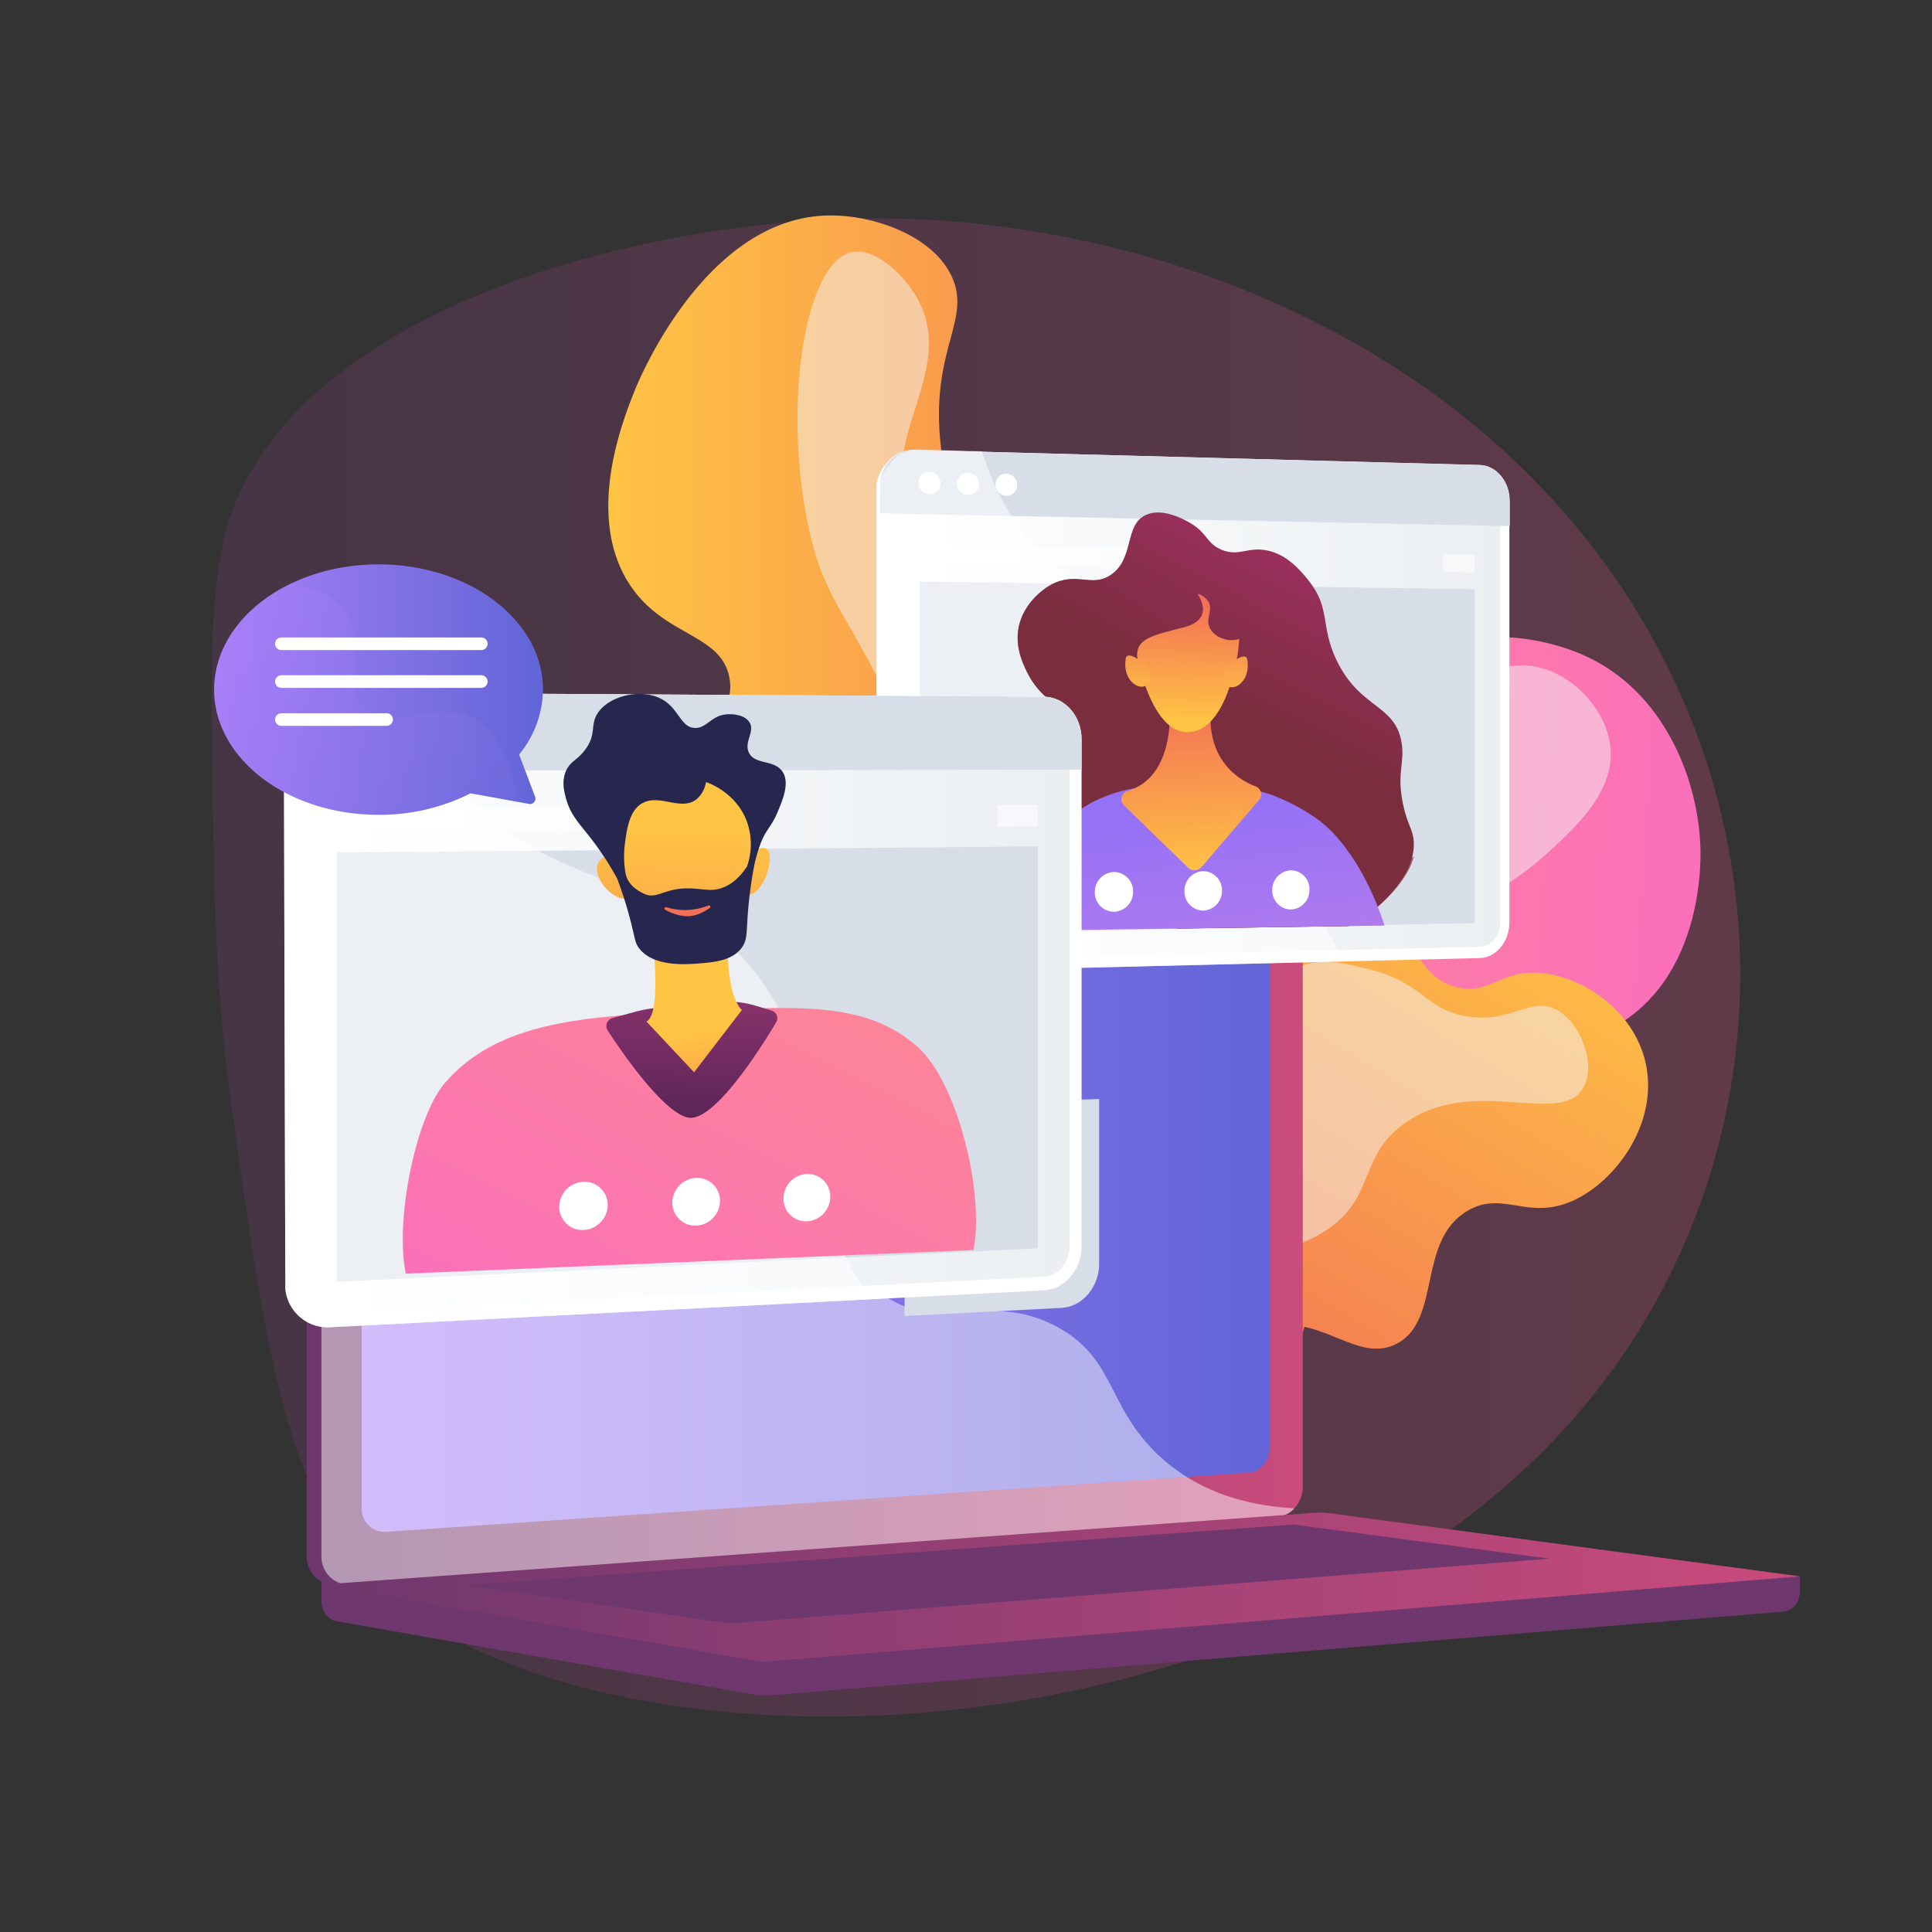<svg xmlns="http://www.w3.org/2000/svg" xmlns:xlink="http://www.w3.org/1999/xlink" viewBox="0 0 720 720"><rect x="0" y="0" width="720" height="720" fill="#333333" stroke="none"/><defs><style>.cls-1{fill:none;}.cls-2{isolation:isolate;}.cls-3{opacity:0.3;fill:url(#Degradado_sin_nombre_8);}.cls-4{fill:url(#linear-gradient);}.cls-5{fill:#f4f7fa;}.cls-16,.cls-17,.cls-5{opacity:0.5;}.cls-12,.cls-17,.cls-5{mix-blend-mode:soft-light;}.cls-6{fill:url(#linear-gradient-2);}.cls-7{fill:url(#linear-gradient-3);}.cls-8{fill:#6e376e;}.cls-9{fill:url(#Degradado_sin_nombre_8-2);}.cls-10{fill:url(#linear-gradient-4);}.cls-11,.cls-12{fill:#fff;}.cls-12{opacity:0.48;}.cls-13{fill:url(#Degradado_sin_nombre_8-3);}.cls-14{fill:url(#linear-gradient-5);}.cls-15,.cls-26{fill:#d8dee8;}.cls-18{clip-path:url(#clip-path);}.cls-19{fill:url(#linear-gradient-6);}.cls-20{opacity:0.7;fill:url(#linear-gradient-7);}.cls-20,.cls-26,.cls-38{mix-blend-mode:multiply;}.cls-21{fill:url(#linear-gradient-8);}.cls-22{fill:url(#linear-gradient-9);}.cls-23{fill:url(#linear-gradient-10);}.cls-24{fill:url(#linear-gradient-11);}.cls-25{fill:url(#linear-gradient-12);}.cls-27{fill:url(#linear-gradient-13);}.cls-28{clip-path:url(#clip-path-2);}.cls-29{fill:url(#linear-gradient-14);}.cls-30{fill:url(#linear-gradient-15);}.cls-31{fill:url(#linear-gradient-16);}.cls-32{fill:url(#linear-gradient-17);}.cls-33{fill:url(#linear-gradient-18);}.cls-34{fill:url(#linear-gradient-19);}.cls-35{fill:#26264f;}.cls-36{fill:url(#linear-gradient-20);}.cls-37{fill:url(#linear-gradient-21);}.cls-38{opacity:0.3;}.cls-39{fill:url(#linear-gradient-22);}</style><linearGradient id="Degradado_sin_nombre_8" x1="78.82" y1="360.53" x2="648.54" y2="360.53" gradientUnits="userSpaceOnUse"><stop offset="0" stop-color="#6e376e"/><stop offset="1" stop-color="#ca4b7c"/></linearGradient><linearGradient id="linear-gradient" x1="226.7" y1="303.73" x2="496.04" y2="303.73" gradientUnits="userSpaceOnUse"><stop offset="0" stop-color="#ffc444"/><stop offset="1" stop-color="#f36f56"/></linearGradient><linearGradient id="linear-gradient-2" x1="742.02" y1="124.24" x2="1033.94" y2="124.24" gradientTransform="translate(-394.53 203.73) rotate(3.95)" gradientUnits="userSpaceOnUse"><stop offset="0" stop-color="#ff9085"/><stop offset="1" stop-color="#fb6fbb"/></linearGradient><linearGradient id="linear-gradient-3" x1="-95.95" y1="714.31" x2="-266.43" y2="903.29" gradientTransform="matrix(0.98, -0.19, 0.19, 0.98, 536.02, -394.73)" xlink:href="#linear-gradient"/><linearGradient id="Degradado_sin_nombre_8-2" x1="119.78" y1="450.83" x2="485.5" y2="450.83" xlink:href="#Degradado_sin_nombre_8"/><linearGradient id="linear-gradient-4" x1="134.8" y1="448.43" x2="473.13" y2="448.43" gradientUnits="userSpaceOnUse"><stop offset="0" stop-color="#aa80f9"/><stop offset="1" stop-color="#6165d7"/></linearGradient><linearGradient id="Degradado_sin_nombre_8-3" x1="119.78" y1="591.45" x2="670.72" y2="591.45" xlink:href="#Degradado_sin_nombre_8"/><linearGradient id="linear-gradient-5" x1="332.06" y1="264.93" x2="559.1" y2="264.93" gradientUnits="userSpaceOnUse"><stop offset="0" stop-color="#fff"/><stop offset="1" stop-color="#ebeff2"/></linearGradient><clipPath id="clip-path"><polygon class="cls-1" points="538.33 344.61 354.73 347.26 354.73 157.26 538.33 162.48 538.33 344.61"/></clipPath><linearGradient id="linear-gradient-6" x1="501.46" y1="181.48" x2="457.86" y2="266.86" gradientUnits="userSpaceOnUse"><stop offset="0" stop-color="#ab316d"/><stop offset="1" stop-color="#792d3d"/></linearGradient><linearGradient id="linear-gradient-7" x1="502.5" y1="179.84" x2="458.46" y2="266.08" xlink:href="#linear-gradient-6"/><linearGradient id="linear-gradient-8" x1="458.69" y1="455.68" x2="437.79" y2="304.14" gradientUnits="userSpaceOnUse"><stop offset="0" stop-color="#e38ddd"/><stop offset="1" stop-color="#9571f6"/></linearGradient><linearGradient id="linear-gradient-9" x1="445.36" y1="327.31" x2="442.3" y2="260.92" xlink:href="#linear-gradient"/><linearGradient id="linear-gradient-10" x1="442.09" y1="268.94" x2="443.27" y2="224.07" xlink:href="#linear-gradient"/><linearGradient id="linear-gradient-11" x1="423.69" y1="264.22" x2="424.76" y2="222.9" xlink:href="#linear-gradient"/><linearGradient id="linear-gradient-12" x1="459.99" y1="265.28" x2="461.05" y2="224.6" xlink:href="#linear-gradient"/><linearGradient id="linear-gradient-13" x1="111.87" y1="376.38" x2="398.6" y2="376.38" xlink:href="#linear-gradient-5"/><clipPath id="clip-path-2"><polygon class="cls-1" points="371.72 465.48 141.08 475.06 141.08 257.74 371.72 259 371.72 465.48"/></clipPath><linearGradient id="linear-gradient-14" x1="342.37" y1="281.3" x2="220.55" y2="521.09" gradientTransform="matrix(1, 0, 0, 1, 0, 0)" xlink:href="#linear-gradient-2"/><linearGradient id="linear-gradient-15" x1="256.41" y1="458.56" x2="258.43" y2="348.24" gradientUnits="userSpaceOnUse"><stop offset="0" stop-color="#311944"/><stop offset="0.56" stop-color="#6f2b60"/><stop offset="1" stop-color="#a03976"/></linearGradient><linearGradient id="linear-gradient-16" x1="259.69" y1="385" x2="267.33" y2="434.66" xlink:href="#linear-gradient"/><linearGradient id="linear-gradient-17" x1="256.07" y1="308.75" x2="254.15" y2="435.35" xlink:href="#linear-gradient"/><linearGradient id="linear-gradient-18" x1="316.68" y1="701.25" x2="314.76" y2="828.12" gradientTransform="translate(-168.86 -358.95) rotate(-6.51)" xlink:href="#linear-gradient"/><linearGradient id="linear-gradient-19" x1="282.45" y1="308.96" x2="280.54" y2="435.31" xlink:href="#linear-gradient"/><linearGradient id="linear-gradient-20" x1="262.42" y1="284.41" x2="256.94" y2="331.7" xlink:href="#linear-gradient"/><linearGradient id="linear-gradient-21" x1="-4348.32" y1="256.97" x2="-4225.78" y2="256.97" gradientTransform="translate(4428.12)" xlink:href="#linear-gradient-4"/><linearGradient id="linear-gradient-22" x1="-4332.14" y1="224.74" x2="-4225.81" y2="364.78" gradientTransform="translate(4428.12)" xlink:href="#linear-gradient-4"/></defs><title>vector [Recovered]</title><g class="cls-2"><g id="Layer_1" data-name="Layer 1"><path class="cls-3" d="M595.43,517.8C480.25,665.13,210.5,667.5,135.83,585.66,106,553,98.15,496.91,86.59,414.52,81,374.86,80.22,342.89,79.75,321,78.12,246.34,77.31,209,89.32,183.65,123.72,111,243.24,82.72,320.49,81.4q8.08-.14,16.32.11c90.45,2.7,192.52,40.35,255.48,120.81a270.38,270.38,0,0,1,18.19,26.29C667.94,323.1,658.27,437.43,595.43,517.8Z"/><path class="cls-4" d="M459.71,526.85c27.11-5,33.83-63.17,34.68-71.46,2.13-20.72,4.77-46.42-10.22-68.16C462.5,355.81,425.6,364,416.8,337.91c-5.41-16,7.9-21,8.53-51.62.18-8.8.83-40.56-21.38-66.24-15.84-18.31-36-25.05-46.62-27.66a102.33,102.33,0,0,1-7.41-38.3c.15-26,10.79-36.08,5.27-49.88-6.33-15.82-28.89-24.08-46.06-23.92-45.73.42-70.79,60.76-72.51,65.05-4.43,11.09-18.48,46.23-2.4,71.8,12.7,20.2,34.29,18.65,37.58,35.26s-17.23,23-22.09,48.31c-4.14,21.6,5,47.36,21.11,61.86,26.95,24.22,59.93,4.88,74.36,24.95,16.79,23.37-17.09,64.64-2.11,78.57,14.23,13.22,51.43-17.78,69.55-2.34,13.1,11.16.95,33.56,18.62,51.49C432.3,516.32,445.56,529.43,459.71,526.85Z"/><path class="cls-5" d="M317.28,94c-17.37,4-25.42,56.34-16.23,101.15,6.32,30.85,15.33,31.43,38.48,83.66,31.38,70.78,19.72,80.77,42.54,105.5,31.31,33.94,63.42,26.14,80.65,58.78,11.67,22.1,8.29,47.15,3.23,65.57a122.86,122.86,0,0,0,19.32-53.17c1.83-16.2,5.13-45.5-11.73-63.33-20.22-21.4-50-5.7-63.89-25.59-7.87-11.28-.8-19.91,1-58.43,1.84-38.85,2.75-58.28-7.76-74.85-18.76-29.58-52.5-17.52-64-43.17-12-26.6,18.42-52.59,2.61-79.54C336.39,101.91,325.85,92.05,317.28,94Z"/><path class="cls-6" d="M350.86,536.35c-14.81-2.54-23-39-19.82-67.34,1.22-10.95,2.45-21.84,10.41-31.77,13.45-16.75,29-9.41,40.82-22.91,17.47-19.95-4.27-49.84,12.54-66.06,12.37-11.92,28,.47,42.8-12.46,17.12-15,6.69-41,21.42-47.64,8.56-3.84,14.33,3.92,37.5,2.29,9.06-.64,13.59-1,17.74-3.46,14.53-8.76,7.51-28.58,19.13-40.73,12.81-13.37,40.53-9.42,57-2C620,257.47,633.27,290.6,633.72,317c.1,5.64.14,42.41-26.22,61.88-19.16,14.15-44.93,13.73-49.11,13.66-16.29-.27-19.55-5-25.33-1.58-16.71,9.88,6.6,51.71-14.75,78.38-8.71,10.89-23.57,17.62-36.74,18.23-21.3,1-30.47-14.42-41.78-9.14C425.15,485.23,434,514,418,522.5c-11.36,6-20.08-6.14-39.23-1.08C361.72,525.92,359.63,537.86,350.86,536.35Z"/><path class="cls-5" d="M351.69,509.65c6.76,1.67,10.36-16.68,33.41-40.77,25.19-26.31,38.72-23.05,62.16-46.72,26.76-27,14.41-36.61,36.84-57.53,30.39-28.36,56.22-13.68,92.77-46.88,11-10,25.56-23.6,23.18-40.34C598,262.9,583.44,248,567,247.93c-.69,0-14.56.19-23.42,10.85-10.86,13.08-1.52,26.69-11.59,36.61-5.27,5.19-13.5,5.8-30,7-23.66,1.73-27.6-3.27-34.08,1.05-14.62,9.77,0,39-14.85,51.11-12.76,10.41-31.11-4.95-42.29,5-13.48,12,7.52,39.53-6.37,59.64-12,17.31-34.34,6.77-50.45,24.85C334.91,465.42,341.94,507.23,351.69,509.65Z"/><path class="cls-7" d="M437.37,521.16c11.25.78,12.77-19.88,32.41-26.07,21.73-6.85,35.52,13.51,50.65,5.73,17-8.74,7.43-38.46,26.53-49.62,13-7.62,22.14,3.55,38.55-3.44,17.1-7.29,33.8-30.76,27.23-53.77-5.48-19.2-25.24-31.37-41.13-31.49-13-.09-16.71,7.93-28.08,5.56-14.17-2.94-13.84-16.52-28.69-22.63s-35-.82-46.09,11.25c-9.25,10-10.19,22.58-11,33.53-2.21,29.38,11.2,40.7,4,52-8.94,14.09-33.42,2.15-44.58,16.12C403.23,475.8,421.19,520,437.37,521.16Z"/><path class="cls-5" d="M431.91,499.54c4.12.82,5.33-12.57,18.27-23.75,14.83-12.82,26-6.25,42.59-16.37,20.56-12.54,12.74-28.32,31.05-41.05,25.66-17.84,57.54,1.69,66.16-12.87,5-8.51-.62-24-9.7-29.08-9.69-5.4-16.56,4.85-33.19,2.42-15.58-2.27-16.45-12.27-35.68-17.29-9.37-2.45-21.68-5.66-29.55.36-15.41,11.82-7,54-4.49,66.85,2.35,11.84,4.53,16.44,1.45,21.26-8.08,12.63-34.85-.41-47.24,13.23C421.22,474.66,426.59,498.48,431.91,499.54Z"/><path class="cls-8" d="M670.72,587.45l-550.94-4.7v13.89c0,3.78,2.41,7,5.66,7.55l155.79,27.37a21.81,21.81,0,0,0,5.59.25l377.91-31.19c3.38-.28,6-3.5,6-7.37Z"/><path class="cls-8" d="M470.79,565.18,125.48,590.6a10.47,10.47,0,0,1-11.2-10.8V322.66A11.42,11.42,0,0,1,125.48,311H470.79c5.09,0,9.2,4.7,9.2,10.5V554C480,559.8,475.88,564.8,470.79,565.18Z"/><path class="cls-9" d="M476.29,565.18,131,590.6a10.48,10.48,0,0,1-11.21-10.8V322.66A11.43,11.43,0,0,1,131,311h345.3c5.09,0,9.21,4.7,9.21,10.5V554C485.5,559.8,481.38,564.8,476.29,565.18Z"/><path class="cls-10" d="M465.54,548.79,143.92,570.87A8.58,8.58,0,0,1,134.8,562V336.88a9.37,9.37,0,0,1,9.12-9.53L465.54,326c4.19,0,7.59,3.83,7.59,8.61V539.63C473.13,544.4,469.73,548.5,465.54,548.79Z"/><path class="cls-11" d="M315.83,318.07a4,4,0,1,1-4-4.32A4.17,4.17,0,0,1,315.83,318.07Z"/><path class="cls-12" d="M131,590.6l343.56-25.29,1.75-.13a9.25,9.25,0,0,0,6.08-3.08c-24.72-1.35-40.07-10.13-50-19.19C412.5,524.7,416,506.75,394.5,494.78c-26.76-14.93-47.8,4-68.1-14.68-12.31-11.32-6.27-19.75-21.42-36.66-16.77-18.73-27.69-12.44-44.55-29.3-21.32-21.31-10.66-37.89-29-53.2-22.28-18.56-46.3-1.38-67.51-19.18-9.14-7.68-14.16-18.85-16.78-30.72H131a11.43,11.43,0,0,0-11.21,11.62V579.8A10.47,10.47,0,0,0,131,590.6Z"/><path class="cls-13" d="M490.06,563.77,119.78,590.52l161.45,28.36a22.28,22.28,0,0,0,5.59.26l383.9-31.69L496,564A29,29,0,0,0,490.06,563.77Z"/><polygon class="cls-8" points="173.81 590.75 482.07 568.15 577.48 580.87 271.87 605.04 173.81 590.75"/><path class="cls-11" d="M562.51,186.67v157c0,7.24-4.93,13.23-11.12,13.38l-51.6,1.26-159.16,3.89c-6.48.16-12.5-5.11-13.22-12.05-.06-.53-.77-1.06-.77-1.6V181.28c0-2.82,1.45-5.42,2.76-7.58,0-.07.42-.12.45-.17a12.26,12.26,0,0,1,10.63-5.86l24.14.64,186.73,5C557.54,173.43,562.51,179.43,562.51,186.67Z"/><path class="cls-14" d="M340.65,357.74c-4.73.11-8.59-4.06-8.59-9.29v-167c0-5.24,3.86-9.4,8.59-9.28l210.82,5.35c4.21.11,7.63,4.2,7.63,9.12V343.73c0,4.92-3.42,9-7.63,9.11Z"/><path class="cls-15" d="M551.47,173.27l-210.82-5.59c-7-.19-12.63,5.91-12.63,13.63v10l234.64,4.76v-9.4C562.66,179.44,557.66,173.43,551.47,173.27Z"/><path class="cls-11" d="M350.49,180.09a4,4,0,0,1-4.11,4.07,4.26,4.26,0,0,1-4.11-4.26,4,4,0,0,1,4.11-4.07A4.26,4.26,0,0,1,350.49,180.09Z"/><path class="cls-11" d="M364.82,180.43a4,4,0,0,1-4.07,4,4.23,4.23,0,0,1-4.08-4.24,4,4,0,0,1,4.08-4.06A4.24,4.24,0,0,1,364.82,180.43Z"/><path class="cls-11" d="M379.05,180.76a4,4,0,0,1-4,4,4.21,4.21,0,0,1-4.05-4.23,4,4,0,0,1,4.05-4A4.21,4.21,0,0,1,379.05,180.76Z"/><polygon class="cls-15" points="549.6 343.99 342.74 348.29 342.74 216.73 549.6 219.56 549.6 343.99"/><g class="cls-16"><polygon class="cls-11" points="453.35 205.01 342.74 203.1 342.74 210.21 453.35 211.91 453.35 205.01"/><polygon class="cls-11" points="537.65 206.47 537.65 213.21 549.6 213.4 549.6 206.67 537.65 206.47"/></g><g class="cls-17"><path class="cls-11" d="M501.13,358.3,342,362.19a13.44,13.44,0,0,1-13.27-12.05c0-.15-.75-.3-.75-.45V181.21c0-2.79,1.47-5.36,2.73-7.52,0-.06.43-.11.47-.16a12.23,12.23,0,0,1,10.71-6l24,.64c0,.06.09.12.11.18.44,1.46,1,2.94,1.5,4.45a95.9,95.9,0,0,0,8.79,18.4c.23.38.47.75.71,1.12a78.9,78.9,0,0,0,8.92,11.54A74,74,0,0,0,393.6,211a80.55,80.55,0,0,0,9.52,6.57c23.37,13.87,49.62,15.68,67,43.48,14.93,23.83,4.24,36.33,18.67,72.78,1.57,4,3.25,7.75,5,11.38q2.28,4.63,4.77,8.92C499.44,355.53,500.29,356.93,501.13,358.3Z"/></g><g class="cls-18"><path class="cls-19" d="M416.91,342.72c-35.92-5.53-43.91-9.61-47.62-17.23-5.4-11.09-1.47-29.14,7.74-40.24,8.06-9.71,18.07-11.59,17.78-18.31-.24-5.52-7.1-6.26-12.15-16.69-1.48-3.05-4.34-9-3.09-16.06,1.82-10.38,11.12-15.7,11.87-16.12,9.69-5.35,15.2,1.05,22.46-3.76,9.06-6,5-19,13.43-22.53,6.15-2.59,14,1.87,16,3,6.81,3.87,6.09,7.64,11.83,10.06,6.71,2.83,9.91-1.42,17.68.44,6.4,1.53,11,6.25,14.79,11,8.45,10.61,4.25,16.8,10.49,29.8,8.75,18.26,21.9,16.23,24.23,30.78,1.22,7.6-1.91,11.05.49,22.7,1.62,7.85,3.66,9.25,4,13.87,1,13.29-14,25.12-16.79,27.21C492.16,354,467.12,350.46,416.91,342.72Z"/><path class="cls-20" d="M474,306.75c-23.51-1.64-39.52,20.8-45.89,15.29-6.05-5.22,11-23.11,5.19-43.88-5.72-20.43-28.27-24.83-26.48-36.38,2-13.05,32.17-16.06,31.46-25.65-.42-5.66-11-7-13.17-16.06a14.41,14.41,0,0,1,.22-7.13c-5.87,4.66-3.2,15.91-11.45,21.37-7.26,4.81-12.77-1.59-22.46,3.76-.75.42-10.05,5.74-11.87,16.12-1.25,7.09,1.61,13,3.09,16.06,5,10.43,11.91,11.17,12.15,16.69.29,6.72-9.72,8.6-17.78,18.31-9.21,11.1-13.14,29.15-7.74,40.24,3.71,7.62,11.7,11.7,47.62,17.23,50.21,7.73,75.25,11.26,93.2-2.07,6.93-5.15,15.08-13.87,16.82-21.58a20.25,20.25,0,0,1-10.1,5.56C501.91,327.57,495,308.22,474,306.75Z"/><path class="cls-21" d="M376.85,391.17c-5.44-13.65-2.12-35.21-1.42-39.75,2.72-17.71,9.14-28.69,11.48-32.59,16-26.68,40.15-26.48,58.28-26.34,8.93.08,18.17-.12,29.43,4A76.81,76.81,0,0,1,491,305.29c22.35,16.3,39.92,69.69,22,90.18-11.48,13.1-23.28-3.2-74.83,5.53-20.85,3.53-42.93,9.3-56.08-2.09A19.46,19.46,0,0,1,376.85,391.17Z"/><path class="cls-22" d="M435.68,260.52s3.82,28.59-15.6,34.3a3.18,3.18,0,0,0-1.23,5.29l23.93,23.27a3.44,3.44,0,0,0,5-.26l21.44-25a3.15,3.15,0,0,0-1.17-5c-6.86-2.64-19.2-10.36-16.61-31.21Z"/><path class="cls-23" d="M423.78,244.54c0,.31,5.25,28.3,18.64,28.33,12.62,0,17.4-20.39,18.95-29.91.16-1.62.33-3.24.49-4.86a9.33,9.33,0,0,1-5.51.11c-.57-.17-4.23-1.25-5.59-4.42-1.51-3.53,1.27-6.3-.31-9.39a6.79,6.79,0,0,0-4.19-3.1c.94,1.45,2.77,4.7,1.74,7.62-.7,2-2.64,3.82-7,4.92C428.54,237,423.66,238.2,423.78,244.54Z"/><path class="cls-24" d="M427.07,247.91s-6.94-6.16-7.55-2.43c-1.26,7.79,4.68,12.13,7.9,9.82S427.07,247.91,427.07,247.91Z"/><path class="cls-25" d="M457.42,248.16s6.83-6,7.42-2.29c1.24,7.73-4.59,11.95-7.76,9.62S457.42,248.16,457.42,248.16Z"/></g><path class="cls-11" d="M422.28,332.3a7.38,7.38,0,0,1-7.13,7.49,7.17,7.17,0,0,1-7.15-7.32,7.38,7.38,0,0,1,7.15-7.5A7.19,7.19,0,0,1,422.28,332.3Z"/><path class="cls-11" d="M455.4,331.93a7.31,7.31,0,0,1-7,7.43,7.1,7.1,0,0,1-7-7.27,7.3,7.3,0,0,1,7-7.44A7.12,7.12,0,0,1,455.4,331.93Z"/><path class="cls-11" d="M488,331.56a7.22,7.22,0,0,1-6.91,7.38,7,7,0,0,1-6.94-7.22,7.22,7.22,0,0,1,6.94-7.38A7,7,0,0,1,488,331.56Z"/><path class="cls-26" d="M409.62,409.59v61.33c0,8.71-6.26,16.09-14,16.48l-46.21,2.4-8.68.44-3.63.19V423c0-.13,0-.24,0-.37s0-.28,0-.42a13.36,13.36,0,0,1,1.79-5.42c0-.06.16-.1.19-.15a10.46,10.46,0,0,1,8.61-5.38l19.52-.55a1.21,1.21,0,0,0,0,.14Z"/><path class="cls-15" d="M402.53,275.62c0-7.62-4.82-14-11.19-15.5-.23-.06-.48-.1-.71-.15a13.84,13.84,0,0,0-2.14-.19L254.76,259l-132-.77H122a15.46,15.46,0,0,0-9.31,3.73l-.14.12c-.37.33-.72.66-1.06,1l0,0c-.2.21-.39.43-.58.65a17.32,17.32,0,0,0-4.13,11.33v12.17h0v191.1a17,17,0,0,0,1.26,6.54,15.24,15.24,0,0,0,11.55,9.41,14.72,14.72,0,0,0,3.27.19l201.93-10.46h0l63.79-3.3c7.72-.4,14-7.78,14-16.48V286.92h0Z"/><path class="cls-11" d="M403.08,275.52V464.38c0,8.71-6.26,16.09-14,16.49l-64.72,3.35L122.83,494.65a15.85,15.85,0,0,1-16.46-14.19c-.08-.64-.58-205.46-.58-205.46a17.9,17.9,0,0,1,3.11-9.3c0-.07.32-.14.36-.21a16,16,0,0,1,13.46-7.39l30.71.18,235.63,1.38C396.8,259.71,403.08,266.8,403.08,275.52Z"/><path class="cls-27" d="M122.83,489.24c-6,.31-11-4.62-11-11V275c0-6.37,4.93-11.53,11-11.5l266.24,1.2c5.26,0,9.53,4.87,9.53,10.79V464.58c0,5.93-4.27,11-9.53,11.23Z"/><path class="cls-15" d="M389.07,259.66,122.83,258.1c-8.88-.05-16.12,7.52-16.12,16.9v12.19l296.35-.36V275.51C403.06,266.8,396.81,259.7,389.07,259.66Z"/><path class="cls-11" d="M135.38,273a5.24,5.24,0,1,1-5.23-5.07A5.14,5.14,0,0,1,135.38,273Z"/><path class="cls-11" d="M153.63,273a5.19,5.19,0,1,1-5.18-5.05A5.1,5.1,0,0,1,153.63,273Z"/><path class="cls-11" d="M171.73,273a5.14,5.14,0,1,1-5.14-5A5.07,5.07,0,0,1,171.73,273Z"/><polygon class="cls-15" points="386.73 465.23 125.5 477.68 125.5 317.7 386.73 315.43 386.73 465.23"/><g class="cls-16"><polygon class="cls-11" points="265.83 300.48 125.5 301.13 125.5 309.77 265.83 308.83 265.83 300.48"/><polygon class="cls-11" points="371.79 299.99 371.79 308.11 386.73 308.01 386.73 299.92 371.79 299.99"/></g><g class="cls-17"><path class="cls-11" d="M324.36,484.21,122.83,494.65a15.9,15.9,0,0,1-16.51-14.19c0-.18-.53-205.55-.53-205.55a18.15,18.15,0,0,1,3.06-9.21c.05-.07.34-.14.39-.21a16,16,0,0,1,13.56-7.6l30.55.18a2.12,2.12,0,0,0,.11.21c.57,1.77,1.21,3.56,1.89,5.38a112.66,112.66,0,0,0,11.18,22.11c.3.46.6.9.91,1.35a93.59,93.59,0,0,0,11.32,13.77,90.53,90.53,0,0,0,9.79,8.46,101.48,101.48,0,0,0,12.09,7.7c29.61,16.15,62.78,17.59,84.74,50.7,18.79,28.33,5.33,43.77,23.5,87.33q3,7.1,6.34,13.55,2.86,5.52,6,10.61C322.23,480.93,323.29,482.59,324.36,484.21Z"/></g><path class="cls-11" d="M227.94,449.12a11.15,11.15,0,0,1-10.41,11.22A10.11,10.11,0,0,1,207.07,450a11.15,11.15,0,0,1,10.46-11.23A10.12,10.12,0,0,1,227.94,449.12Z"/><path class="cls-11" d="M269.76,447.43a11,11,0,0,1-10.18,11.1,10,10,0,0,1-10.24-10.28,11,11,0,0,1,10.24-11.1A10,10,0,0,1,269.76,447.43Z"/><path class="cls-11" d="M310.67,445.77c0,5.82-4.45,10.74-10,11s-10-4.32-10-10.17,4.49-10.77,10-11S310.67,440,310.67,445.77Z"/><g class="cls-28"><path class="cls-29" d="M262.47,484.45c-70.71,3.71-96,14.23-107.59-.72-10.69-13.82-1.83-65.38,10.87-80.09,19.94-23.09,51.6-24.87,94.2-26.94,39.35-1.92,63.25-3.08,81.95,13.37,17.34,15.25,28.34,68.89,17.61,84.38C349.51,488.89,328,481,262.47,484.45Z"/><path class="cls-30" d="M236.54,377.11l-8.26,2.28a3.1,3.1,0,0,0-1.82,4.65c5.63,8.61,20.48,30.11,29.73,32.41,9.52,2.37,27.2-25.64,33.06-35.44a3,3,0,0,0-1.65-4.4l-5.92-1.78a38.92,38.92,0,0,0-15.08-1.43l-22.35,2.27A47.16,47.16,0,0,0,236.54,377.11Z"/><path class="cls-31" d="M242.65,345.11s4.52,32.36-1.73,35.6l17.74,18.9,17.82-23.22s-6.72-4.95-5-31.67Z"/><path class="cls-32" d="M232.14,298.69c-.65.88-9.06,42,19.9,45.88,28.59,3.86,29.84-26.13,29.48-38.84s-13.39-17.31-20.88-18.19S234.42,295.6,232.14,298.69Z"/><path class="cls-33" d="M230.45,322.64S229,316,224,320.17s2.94,15.26,9.47,14.73Z"/><path class="cls-34" d="M280.65,317.59c-.82.56-3.17,16.15-3.17,16.15s4.11.44,7.07-5.18S288.94,311.88,280.65,317.59Z"/><path class="cls-35" d="M291.79,287.85c-3-5-10.53-2.62-12.73-7.44-1.86-4.06,2.5-7.86.16-11.37-2-2.93-6.75-2.88-7.6-2.87-6.5.08-8,5.24-12.63,5.11-5.68-.16-5.91-7.94-13.45-11.26-7.34-3.23-18.11-.69-22.48,5.3-3.4,4.65-.5,8.09-5,14.09-3.07,4.13-5.79,4.31-7.32,8.36-1.44,3.8-.47,7.42.29,10.11,1.83,6.43,5.22,9.26,10.34,16.08a109.66,109.66,0,0,1,8.65,13.5,154.22,154.22,0,0,1,5.08,16.13c1.62,6.36,1.52,7.66,3,9.7,5.23,7,17.11,6.15,22.09,5.78,5.69-.43,12.76-1,16.31-6,1.92-2.71,1.68-5.12,2.12-11.58a161.07,161.07,0,0,1,2.46-18.95,58,58,0,0,1,2.31-8c2.05-5.54,4.19-6.43,6.5-12.15C291.82,297.81,294.21,291.9,291.79,287.85Zm-23.54,43.31c-3.51,1-5.89.16-10.67-.07-9.58-.45-12.62,4.08-17.17,2.16-1.9-.81-6.29-3.07-7.22-7.5a35.5,35.5,0,0,1-.3-11.35c.75-5.56,1.62-12,6.09-14.83,6.46-4.12,14.68,2.9,20.56-1.68a10.63,10.63,0,0,0,3.56-6.43c1.3.44,11.64,4.19,15.43,15.24a25,25,0,0,1-.14,16.21C276.26,326.17,273,329.82,268.25,331.16Z"/><path class="cls-36" d="M248.41,338.12a23.57,23.57,0,0,0,15.48-.63c.64-.25,1.19.45.66.84-2.22,1.61-5.47,3.33-9,3.11a18.43,18.43,0,0,1-7.69-2.42C247.27,338.69,247.74,337.92,248.41,338.12Z"/></g><path class="cls-11" d="M226.47,449.07a9.42,9.42,0,0,1-9,9.31,8.63,8.63,0,0,1-9.06-8.65,9.42,9.42,0,0,1,9.06-9.31A8.63,8.63,0,0,1,226.47,449.07Z"/><path class="cls-11" d="M268.32,447.54a9.28,9.28,0,0,1-8.86,9.22,8.49,8.49,0,0,1-8.89-8.57,9.28,9.28,0,0,1,8.89-9.22A8.51,8.51,0,0,1,268.32,447.54Z"/><path class="cls-11" d="M309.41,446a9.17,9.17,0,0,1-8.7,9.14,8.39,8.39,0,0,1-8.73-8.5,9.15,9.15,0,0,1,8.73-9.13A8.39,8.39,0,0,1,309.41,446Z"/><path class="cls-37" d="M193.47,281.17a38.61,38.61,0,0,0,8.88-24.2c0-25.76-27.43-46.65-61.27-46.65S79.81,231.21,79.81,257s27.43,46.65,61.27,46.65a75.09,75.09,0,0,0,34.24-8c6.46,1.1,16.49,3,21.78,3.94a2,2,0,0,0,2.28-2.72Z"/><g class="cls-38"><path class="cls-39" d="M174.61,266.84c-13.74-5.77-28.85,6.42-38.3-2.09s.77-25.51-8.35-37.59c-4.35-5.76-11.65-8.48-20-9.44C91,226,79.81,240.5,79.81,257c0,25.76,27.43,46.65,61.27,46.65a75.09,75.09,0,0,0,34.24-8c5.09.87,12.41,2.21,17.87,3.22C189.17,278,181.75,269.85,174.61,266.84Z"/></g><path class="cls-11" d="M181.71,239.92a2.35,2.35,0,0,1-2.35,2.35H104.87a2.35,2.35,0,0,1-2.35-2.35h0a2.35,2.35,0,0,1,2.35-2.35h74.49a2.35,2.35,0,0,1,2.35,2.35Z"/><path class="cls-11" d="M181.71,254a2.35,2.35,0,0,1-2.35,2.35H104.87a2.35,2.35,0,0,1-2.35-2.35h0a2.36,2.36,0,0,1,2.35-2.36h74.49a2.36,2.36,0,0,1,2.35,2.36Z"/><path class="cls-11" d="M146.43,268.15a2.35,2.35,0,0,1-2.35,2.35H104.87a2.35,2.35,0,0,1-2.35-2.35h0a2.35,2.35,0,0,1,2.35-2.35h39.21a2.35,2.35,0,0,1,2.35,2.35Z"/></g></g></svg>